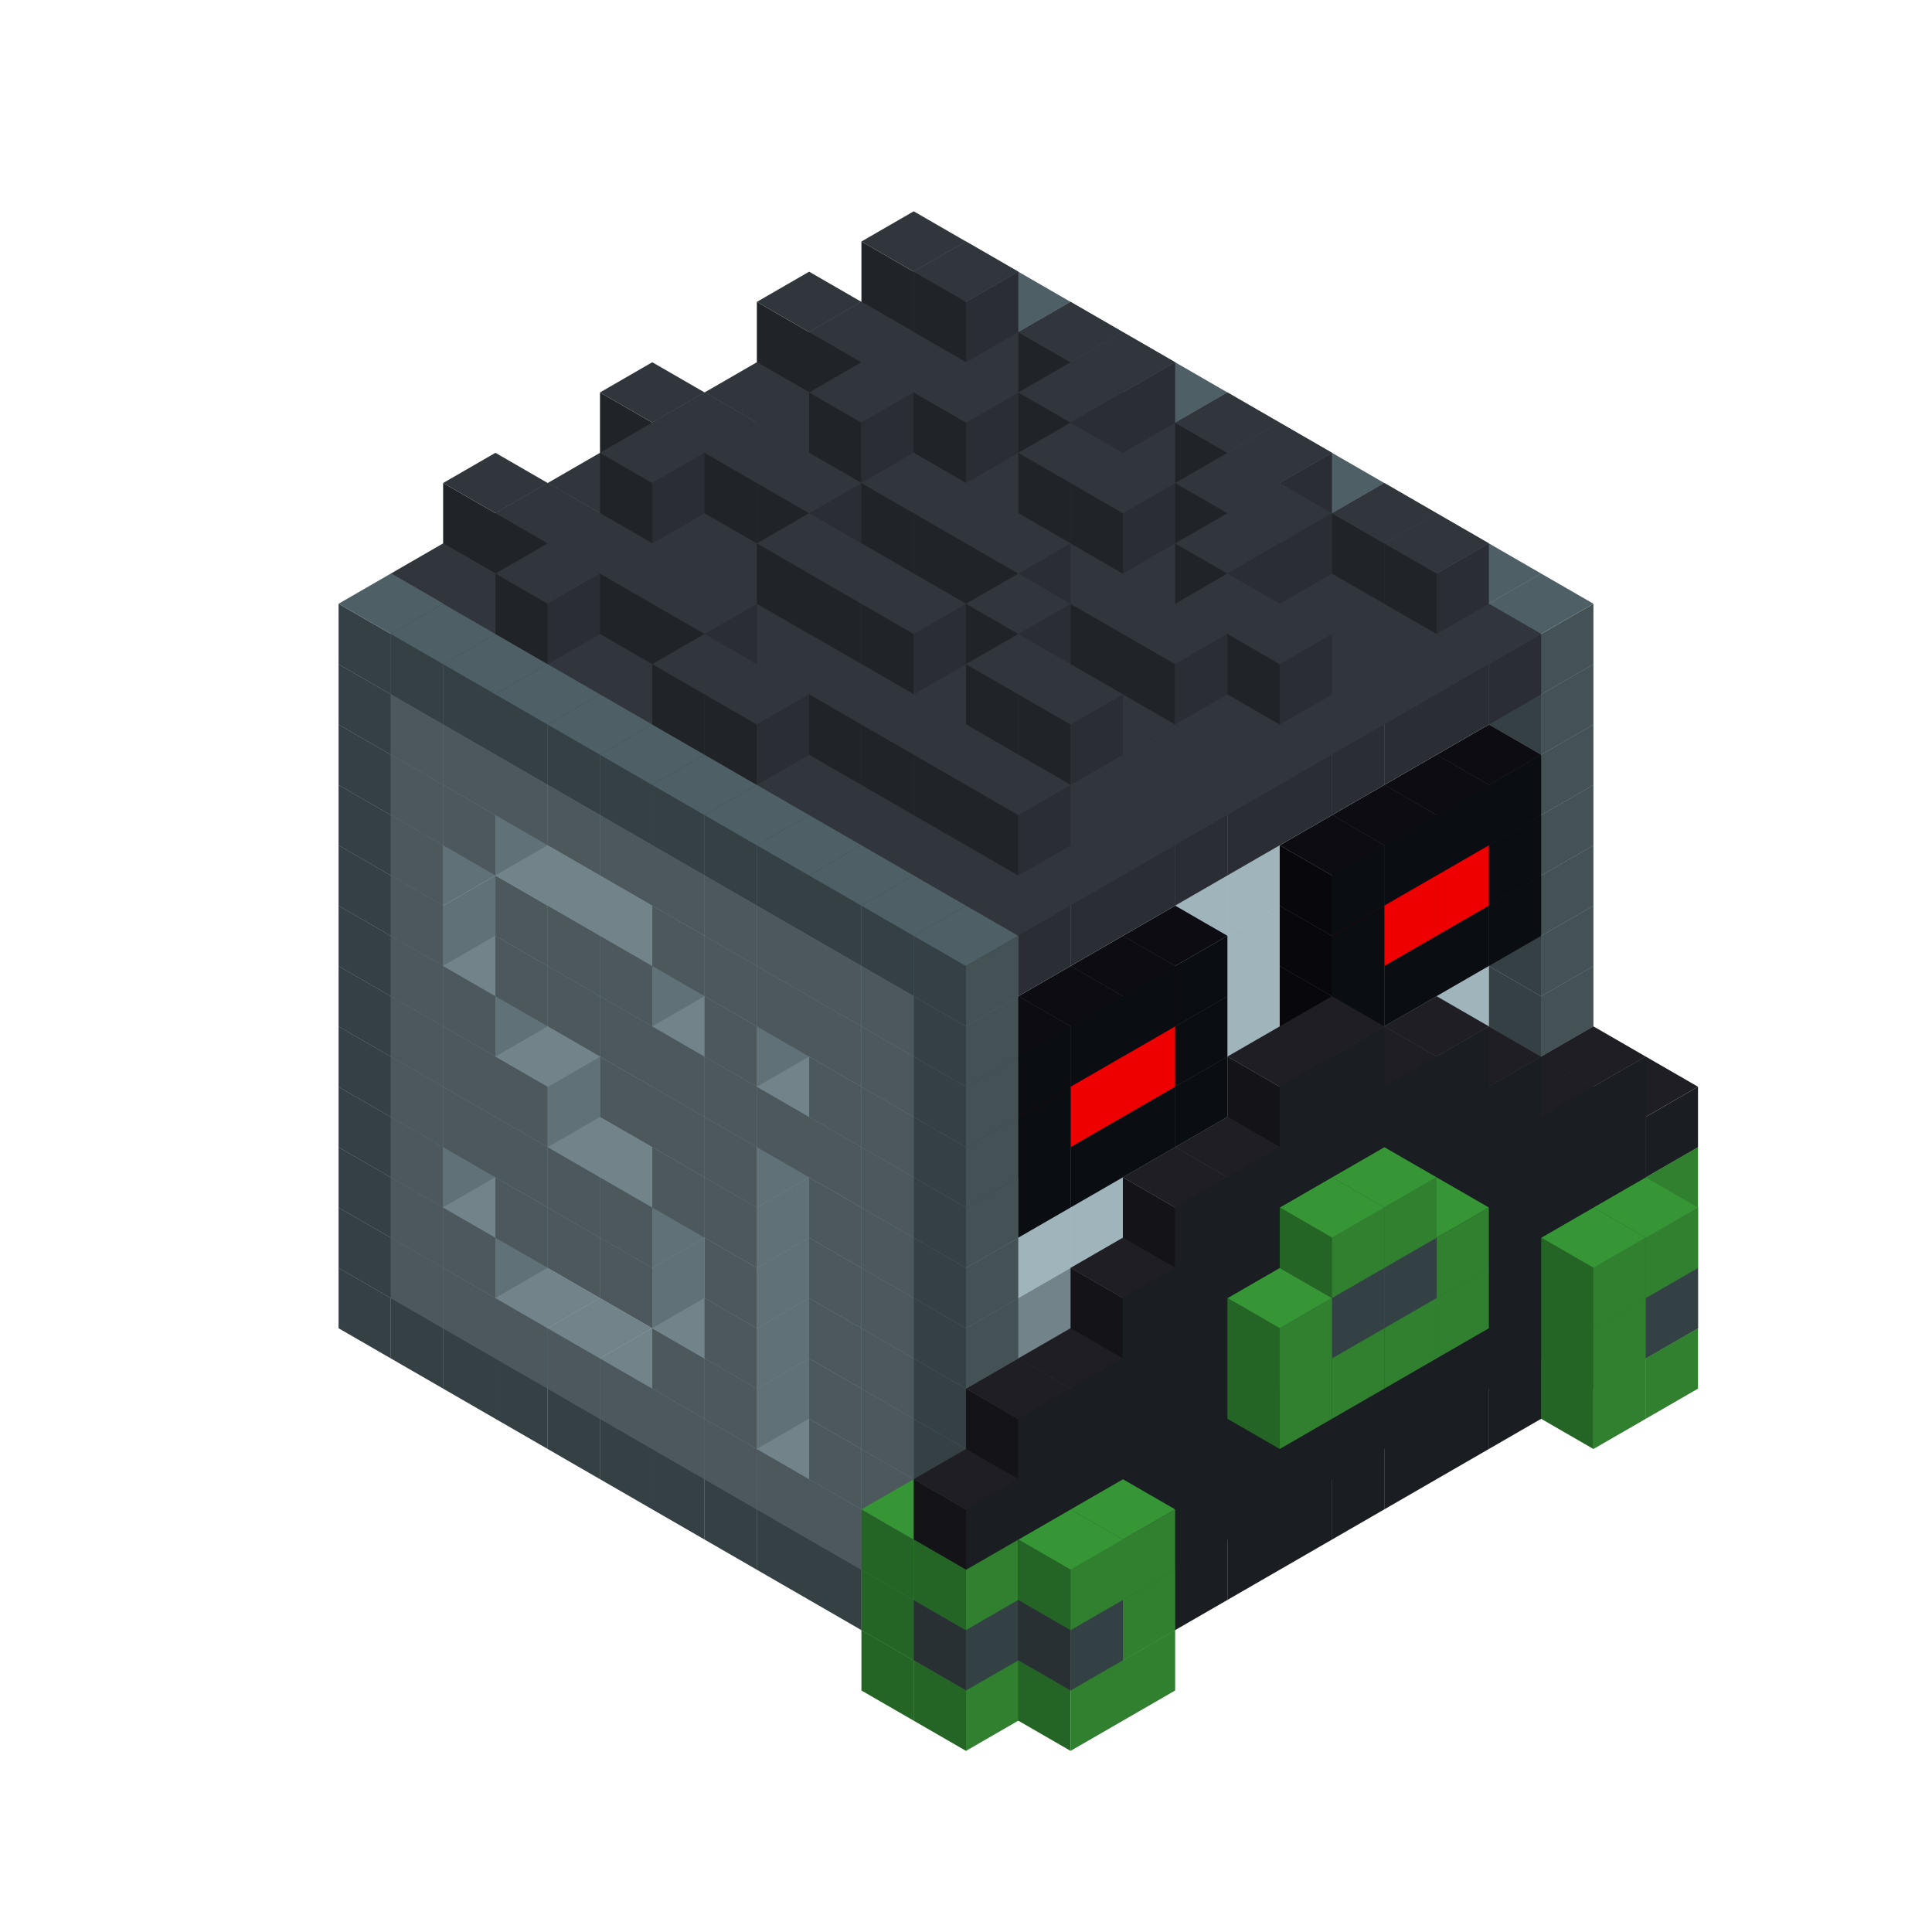 
<svg width='600' height='600' viewBox='4436371 5550000 3200000 3200000' xmlns='http://www.w3.org/2000/svg' xmlns:xlink='http://www.w3.org/1999/xlink'>
<use xlink:href='#v-0x000000cf-4' transform='translate(983738,3600000)'/>
<use xlink:href='#v-0x000000cf-4' transform='translate(1070341,3650000)'/>
<use xlink:href='#v-0x000000cf-4' transform='translate(1156944,3700000)'/>
<use xlink:href='#v-0x000000cf-4' transform='translate(1243547,3750000)'/>
<use xlink:href='#v-0x000000cf-4' transform='translate(1330150,3800000)'/>
<use xlink:href='#v-0x000000cf-4' transform='translate(1416753,3850000)'/>
<use xlink:href='#v-0x000000cf-4' transform='translate(1503356,3900000)'/>
<use xlink:href='#v-0x000000cf-4' transform='translate(1589959,3950000)'/>
<use xlink:href='#v-0x000000cf-4' transform='translate(1676562,4000000)'/>
<use xlink:href='#v-0x000000cf-4' transform='translate(1763165,4050000)'/>
<use xlink:href='#v-0x000000cf-4' transform='translate(1849768,4100000)'/>
<use xlink:href='#v-0x000000cf-6' transform='translate(2975607,3550000)'/>
<use xlink:href='#v-0x000000cf-4' transform='translate(2889004,3600000)'/>
<use xlink:href='#v-0x000000cf-4' transform='translate(2802401,3650000)'/>
<use xlink:href='#v-0x000000cf-4' transform='translate(2715798,3700000)'/>
<use xlink:href='#v-0x000000cf-4' transform='translate(2629195,3750000)'/>
<use xlink:href='#v-0x000000cf-4' transform='translate(2542592,3800000)'/>
<use xlink:href='#v-0x000000cf-4' transform='translate(2455989,3850000)'/>
<use xlink:href='#v-0x000000cf-4' transform='translate(2369386,3900000)'/>
<use xlink:href='#v-0x000000cf-4' transform='translate(2282783,3950000)'/>
<use xlink:href='#v-0x000000cf-4' transform='translate(2196180,4000000)'/>
<use xlink:href='#v-0x000000cf-4' transform='translate(2109577,4050000)'/>
<use xlink:href='#v-0x000000cf-4' transform='translate(2022974,4100000)'/>
<use xlink:href='#v-0x000000cf-4' transform='translate(1936371,4150000)'/>
<use xlink:href='#v-0x000000cf-6' transform='translate(1849768,4200000)'/>
<use xlink:href='#v-0x000000cf-6' transform='translate(3062210,3600000)'/>
<use xlink:href='#v-0x000000cf-5' transform='translate(2975607,3650000)'/>
<use xlink:href='#v-0x000000cf-5' transform='translate(2889004,3700000)'/>
<use xlink:href='#v-0x000000cf-5' transform='translate(2802401,3750000)'/>
<use xlink:href='#v-0x000000cf-5' transform='translate(2715798,3800000)'/>
<use xlink:href='#v-0x000000cf-5' transform='translate(2629195,3850000)'/>
<use xlink:href='#v-0x000000cf-5' transform='translate(2542592,3900000)'/>
<use xlink:href='#v-0x000000cf-5' transform='translate(2455989,3950000)'/>
<use xlink:href='#v-0x000000cf-5' transform='translate(2369386,4000000)'/>
<use xlink:href='#v-0x000000cf-5' transform='translate(2282783,4050000)'/>
<use xlink:href='#v-0x000000cf-5' transform='translate(2196180,4100000)'/>
<use xlink:href='#v-0x000000cf-5' transform='translate(2109577,4150000)'/>
<use xlink:href='#v-0x000000cf-5' transform='translate(2022974,4200000)'/>
<use xlink:href='#v-0x000000cf-6' transform='translate(1936371,4250000)'/>
<use xlink:href='#v-0x000000cf-6' transform='translate(3062210,3700000)'/>
<use xlink:href='#v-0x000000cf-6' transform='translate(2975607,3750000)'/>
<use xlink:href='#v-0x000000cf-6' transform='translate(2196180,4200000)'/>
<use xlink:href='#v-0x000000cf-6' transform='translate(2109577,4250000)'/>
<use xlink:href='#v-0x000000cf-4' transform='translate(983738,3500000)'/>
<use xlink:href='#v-0x000000cf-1' transform='translate(1070341,3550000)'/>
<use xlink:href='#v-0x000000cf-1' transform='translate(1156944,3600000)'/>
<use xlink:href='#v-0x000000cf-1' transform='translate(1243547,3650000)'/>
<use xlink:href='#v-0x000000cf-1' transform='translate(1330150,3700000)'/>
<use xlink:href='#v-0x000000cf-1' transform='translate(1416753,3750000)'/>
<use xlink:href='#v-0x000000cf-1' transform='translate(1503356,3800000)'/>
<use xlink:href='#v-0x000000cf-1' transform='translate(1589959,3850000)'/>
<use xlink:href='#v-0x000000cf-1' transform='translate(1676562,3900000)'/>
<use xlink:href='#v-0x000000cf-1' transform='translate(1763165,3950000)'/>
<use xlink:href='#v-0x000000cf-2' transform='translate(2715798,3500000)'/>
<use xlink:href='#v-0x000000cf-2' transform='translate(2629195,3550000)'/>
<use xlink:href='#v-0x000000cf-2' transform='translate(2542592,3600000)'/>
<use xlink:href='#v-0x000000cf-2' transform='translate(2455989,3650000)'/>
<use xlink:href='#v-0x000000cf-2' transform='translate(2369386,3700000)'/>
<use xlink:href='#v-0x000000cf-2' transform='translate(2282783,3750000)'/>
<use xlink:href='#v-0x000000cf-2' transform='translate(2196180,3800000)'/>
<use xlink:href='#v-0x000000cf-2' transform='translate(2109577,3850000)'/>
<use xlink:href='#v-0x000000cf-2' transform='translate(2022974,3900000)'/>
<use xlink:href='#v-0x000000cf-2' transform='translate(1936371,3950000)'/>
<use xlink:href='#v-0x000000cf-1' transform='translate(1849768,4000000)'/>
<use xlink:href='#v-0x000000cf-6' transform='translate(2975607,3450000)'/>
<use xlink:href='#v-0x000000cf-4' transform='translate(2889004,3500000)'/>
<use xlink:href='#v-0x000000cf-1' transform='translate(2802401,3550000)'/>
<use xlink:href='#v-0x000000cf-1' transform='translate(2022974,4000000)'/>
<use xlink:href='#v-0x000000cf-4' transform='translate(1936371,4050000)'/>
<use xlink:href='#v-0x000000cf-6' transform='translate(1849768,4100000)'/>
<use xlink:href='#v-0x000000cf-7' transform='translate(3062210,3500000)'/>
<use xlink:href='#v-0x000000cf-5' transform='translate(2975607,3550000)'/>
<use xlink:href='#v-0x000000cf-5' transform='translate(2889004,3600000)'/>
<use xlink:href='#v-0x000000cf-5' transform='translate(2802401,3650000)'/>
<use xlink:href='#v-0x000000cf-5' transform='translate(2715798,3700000)'/>
<use xlink:href='#v-0x000000cf-5' transform='translate(2629195,3750000)'/>
<use xlink:href='#v-0x000000cf-5' transform='translate(2542592,3800000)'/>
<use xlink:href='#v-0x000000cf-5' transform='translate(2455989,3850000)'/>
<use xlink:href='#v-0x000000cf-5' transform='translate(2369386,3900000)'/>
<use xlink:href='#v-0x000000cf-5' transform='translate(2282783,3950000)'/>
<use xlink:href='#v-0x000000cf-5' transform='translate(2196180,4000000)'/>
<use xlink:href='#v-0x000000cf-5' transform='translate(2109577,4050000)'/>
<use xlink:href='#v-0x000000cf-5' transform='translate(2022974,4100000)'/>
<use xlink:href='#v-0x000000cf-7' transform='translate(1936371,4150000)'/>
<use xlink:href='#v-0x000000cf-7' transform='translate(3062210,3600000)'/>
<use xlink:href='#v-0x000000cf-6' transform='translate(2975607,3650000)'/>
<use xlink:href='#v-0x000000cf-6' transform='translate(2196180,4100000)'/>
<use xlink:href='#v-0x000000cf-7' transform='translate(2109577,4150000)'/>
<use xlink:href='#v-0x000000cf-4' transform='translate(983738,3400000)'/>
<use xlink:href='#v-0x000000cf-1' transform='translate(1070341,3450000)'/>
<use xlink:href='#v-0x000000cf-2' transform='translate(1243547,3450000)'/>
<use xlink:href='#v-0x000000cf-1' transform='translate(1156944,3500000)'/>
<use xlink:href='#v-0x000000cf-2' transform='translate(1330150,3500000)'/>
<use xlink:href='#v-0x000000cf-2' transform='translate(1416753,3550000)'/>
<use xlink:href='#v-0x000000cf-2' transform='translate(1503356,3600000)'/>
<use xlink:href='#v-0x000000cf-2' transform='translate(1589959,3650000)'/>
<use xlink:href='#v-0x000000cf-1' transform='translate(1503356,3700000)'/>
<use xlink:href='#v-0x000000cf-2' transform='translate(1676562,3700000)'/>
<use xlink:href='#v-0x000000cf-1' transform='translate(1589959,3750000)'/>
<use xlink:href='#v-0x000000cf-2' transform='translate(1763165,3750000)'/>
<use xlink:href='#v-0x000000cf-2' transform='translate(1849768,3800000)'/>
<use xlink:href='#v-0x000000cf-1' transform='translate(1763165,3850000)'/>
<use xlink:href='#v-0x000000cf-2' transform='translate(2715798,3400000)'/>
<use xlink:href='#v-0x000000cf-2' transform='translate(2629195,3450000)'/>
<use xlink:href='#v-0x000000cf-2' transform='translate(2542592,3500000)'/>
<use xlink:href='#v-0x000000cf-2' transform='translate(2455989,3550000)'/>
<use xlink:href='#v-0x000000cf-2' transform='translate(2369386,3600000)'/>
<use xlink:href='#v-0x000000cf-2' transform='translate(2282783,3650000)'/>
<use xlink:href='#v-0x000000cf-2' transform='translate(2196180,3700000)'/>
<use xlink:href='#v-0x000000cf-2' transform='translate(2109577,3750000)'/>
<use xlink:href='#v-0x000000cf-2' transform='translate(2022974,3800000)'/>
<use xlink:href='#v-0x000000cf-2' transform='translate(1936371,3850000)'/>
<use xlink:href='#v-0x000000cf-1' transform='translate(1849768,3900000)'/>
<use xlink:href='#v-0x000000cf-6' transform='translate(2975607,3350000)'/>
<use xlink:href='#v-0x000000cf-4' transform='translate(2889004,3400000)'/>
<use xlink:href='#v-0x000000cf-4' transform='translate(1936371,3950000)'/>
<use xlink:href='#v-0x000000cf-6' transform='translate(1849768,4000000)'/>
<use xlink:href='#v-0x000000cf-6' transform='translate(3062210,3400000)'/>
<use xlink:href='#v-0x000000cf-5' transform='translate(2975607,3450000)'/>
<use xlink:href='#v-0x000000cf-5' transform='translate(2889004,3500000)'/>
<use xlink:href='#v-0x000000cf-5' transform='translate(2802401,3550000)'/>
<use xlink:href='#v-0x000000cf-5' transform='translate(2715798,3600000)'/>
<use xlink:href='#v-0x000000cf-5' transform='translate(2629195,3650000)'/>
<use xlink:href='#v-0x000000cf-5' transform='translate(2542592,3700000)'/>
<use xlink:href='#v-0x000000cf-5' transform='translate(2455989,3750000)'/>
<use xlink:href='#v-0x000000cf-5' transform='translate(2369386,3800000)'/>
<use xlink:href='#v-0x000000cf-5' transform='translate(2282783,3850000)'/>
<use xlink:href='#v-0x000000cf-5' transform='translate(2196180,3900000)'/>
<use xlink:href='#v-0x000000cf-5' transform='translate(2109577,3950000)'/>
<use xlink:href='#v-0x000000cf-5' transform='translate(2022974,4000000)'/>
<use xlink:href='#v-0x000000cf-6' transform='translate(1936371,4050000)'/>
<use xlink:href='#v-0x000000cf-6' transform='translate(3062210,3500000)'/>
<use xlink:href='#v-0x000000cf-6' transform='translate(2975607,3550000)'/>
<use xlink:href='#v-0x000000cf-6' transform='translate(2196180,4000000)'/>
<use xlink:href='#v-0x000000cf-6' transform='translate(2109577,4050000)'/>
<use xlink:href='#v-0x000000cf-4' transform='translate(983738,3300000)'/>
<use xlink:href='#v-0x000000cf-1' transform='translate(1070341,3350000)'/>
<use xlink:href='#v-0x000000cf-2' transform='translate(1243547,3350000)'/>
<use xlink:href='#v-0x000000cf-2' transform='translate(1330150,3400000)'/>
<use xlink:href='#v-0x000000cf-1' transform='translate(1243547,3450000)'/>
<use xlink:href='#v-0x000000cf-2' transform='translate(1416753,3450000)'/>
<use xlink:href='#v-0x000000cf-1' transform='translate(1330150,3500000)'/>
<use xlink:href='#v-0x000000cf-2' transform='translate(1503356,3500000)'/>
<use xlink:href='#v-0x000000cf-1' transform='translate(1416753,3550000)'/>
<use xlink:href='#v-0x000000cf-2' transform='translate(1589959,3550000)'/>
<use xlink:href='#v-0x000000cf-2' transform='translate(1676562,3600000)'/>
<use xlink:href='#v-0x000000cf-1' transform='translate(1589959,3650000)'/>
<use xlink:href='#v-0x000000cf-2' transform='translate(1763165,3650000)'/>
<use xlink:href='#v-0x000000cf-2' transform='translate(1849768,3700000)'/>
<use xlink:href='#v-0x000000cf-1' transform='translate(1763165,3750000)'/>
<use xlink:href='#v-0x000000cf-2' transform='translate(2715798,3300000)'/>
<use xlink:href='#v-0x000000cf-2' transform='translate(2629195,3350000)'/>
<use xlink:href='#v-0x000000cf-2' transform='translate(2542592,3400000)'/>
<use xlink:href='#v-0x000000cf-2' transform='translate(2455989,3450000)'/>
<use xlink:href='#v-0x000000cf-2' transform='translate(2369386,3500000)'/>
<use xlink:href='#v-0x000000cf-2' transform='translate(2282783,3550000)'/>
<use xlink:href='#v-0x000000cf-2' transform='translate(2196180,3600000)'/>
<use xlink:href='#v-0x000000cf-2' transform='translate(2109577,3650000)'/>
<use xlink:href='#v-0x000000cf-2' transform='translate(2022974,3700000)'/>
<use xlink:href='#v-0x000000cf-2' transform='translate(1936371,3750000)'/>
<use xlink:href='#v-0x000000cf-1' transform='translate(1849768,3800000)'/>
<use xlink:href='#v-0x000000cf-4' transform='translate(2889004,3300000)'/>
<use xlink:href='#v-0x000000cf-1' transform='translate(2802401,3350000)'/>
<use xlink:href='#v-0x000000cf-1' transform='translate(2715798,3400000)'/>
<use xlink:href='#v-0x000000cf-1' transform='translate(2629195,3450000)'/>
<use xlink:href='#v-0x000000cf-1' transform='translate(2542592,3500000)'/>
<use xlink:href='#v-0x000000cf-1' transform='translate(2455989,3550000)'/>
<use xlink:href='#v-0x000000cf-1' transform='translate(2369386,3600000)'/>
<use xlink:href='#v-0x000000cf-1' transform='translate(2282783,3650000)'/>
<use xlink:href='#v-0x000000cf-1' transform='translate(2196180,3700000)'/>
<use xlink:href='#v-0x000000cf-1' transform='translate(2109577,3750000)'/>
<use xlink:href='#v-0x000000cf-1' transform='translate(2022974,3800000)'/>
<use xlink:href='#v-0x000000cf-4' transform='translate(1936371,3850000)'/>
<use xlink:href='#v-0x000000cf-5' transform='translate(3062210,3300000)'/>
<use xlink:href='#v-0x000000cf-5' transform='translate(2975607,3350000)'/>
<use xlink:href='#v-0x000000cf-5' transform='translate(2889004,3400000)'/>
<use xlink:href='#v-0x000000cf-5' transform='translate(2802401,3450000)'/>
<use xlink:href='#v-0x000000cf-5' transform='translate(2715798,3500000)'/>
<use xlink:href='#v-0x000000cf-5' transform='translate(2629195,3550000)'/>
<use xlink:href='#v-0x000000cf-5' transform='translate(2542592,3600000)'/>
<use xlink:href='#v-0x000000cf-5' transform='translate(2455989,3650000)'/>
<use xlink:href='#v-0x000000cf-5' transform='translate(2369386,3700000)'/>
<use xlink:href='#v-0x000000cf-5' transform='translate(2282783,3750000)'/>
<use xlink:href='#v-0x000000cf-5' transform='translate(2196180,3800000)'/>
<use xlink:href='#v-0x000000cf-5' transform='translate(2109577,3850000)'/>
<use xlink:href='#v-0x000000cf-5' transform='translate(2022974,3900000)'/>
<use xlink:href='#v-0x000000cf-5' transform='translate(1936371,3950000)'/>
<use xlink:href='#v-0x000000cf-6' transform='translate(2715798,3600000)'/>
<use xlink:href='#v-0x000000cf-6' transform='translate(2629195,3650000)'/>
<use xlink:href='#v-0x000000cf-6' transform='translate(2542592,3700000)'/>
<use xlink:href='#v-0x000000cf-6' transform='translate(2455989,3750000)'/>
<use xlink:href='#v-0x000000cf-4' transform='translate(983738,3200000)'/>
<use xlink:href='#v-0x000000cf-1' transform='translate(1070341,3250000)'/>
<use xlink:href='#v-0x000000cf-2' transform='translate(1243547,3250000)'/>
<use xlink:href='#v-0x000000cf-1' transform='translate(1156944,3300000)'/>
<use xlink:href='#v-0x000000cf-2' transform='translate(1330150,3300000)'/>
<use xlink:href='#v-0x000000cf-1' transform='translate(1243547,3350000)'/>
<use xlink:href='#v-0x000000cf-2' transform='translate(1416753,3350000)'/>
<use xlink:href='#v-0x000000cf-1' transform='translate(1330150,3400000)'/>
<use xlink:href='#v-0x000000cf-2' transform='translate(1503356,3400000)'/>
<use xlink:href='#v-0x000000cf-1' transform='translate(1416753,3450000)'/>
<use xlink:href='#v-0x000000cf-2' transform='translate(1589959,3450000)'/>
<use xlink:href='#v-0x000000cf-2' transform='translate(1676562,3500000)'/>
<use xlink:href='#v-0x000000cf-1' transform='translate(1589959,3550000)'/>
<use xlink:href='#v-0x000000cf-2' transform='translate(1763165,3550000)'/>
<use xlink:href='#v-0x000000cf-2' transform='translate(1849768,3600000)'/>
<use xlink:href='#v-0x000000cf-1' transform='translate(1763165,3650000)'/>
<use xlink:href='#v-0x000000cf-2' transform='translate(2715798,3200000)'/>
<use xlink:href='#v-0x000000cf-2' transform='translate(2629195,3250000)'/>
<use xlink:href='#v-0x000000cf-2' transform='translate(2542592,3300000)'/>
<use xlink:href='#v-0x000000cf-2' transform='translate(2455989,3350000)'/>
<use xlink:href='#v-0x000000cf-2' transform='translate(2369386,3400000)'/>
<use xlink:href='#v-0x000000cf-2' transform='translate(2282783,3450000)'/>
<use xlink:href='#v-0x000000cf-2' transform='translate(2196180,3500000)'/>
<use xlink:href='#v-0x000000cf-2' transform='translate(2109577,3550000)'/>
<use xlink:href='#v-0x000000cf-2' transform='translate(2022974,3600000)'/>
<use xlink:href='#v-0x000000cf-2' transform='translate(1936371,3650000)'/>
<use xlink:href='#v-0x000000cf-1' transform='translate(1849768,3700000)'/>
<use xlink:href='#v-0x000000cf-4' transform='translate(2889004,3200000)'/>
<use xlink:href='#v-0x000000cf-1' transform='translate(2802401,3250000)'/>
<use xlink:href='#v-0x000000cf-1' transform='translate(2715798,3300000)'/>
<use xlink:href='#v-0x000000cf-1' transform='translate(2629195,3350000)'/>
<use xlink:href='#v-0x000000cf-1' transform='translate(2542592,3400000)'/>
<use xlink:href='#v-0x000000cf-1' transform='translate(2455989,3450000)'/>
<use xlink:href='#v-0x000000cf-1' transform='translate(2369386,3500000)'/>
<use xlink:href='#v-0x000000cf-1' transform='translate(2282783,3550000)'/>
<use xlink:href='#v-0x000000cf-1' transform='translate(2196180,3600000)'/>
<use xlink:href='#v-0x000000cf-1' transform='translate(2109577,3650000)'/>
<use xlink:href='#v-0x000000cf-1' transform='translate(2022974,3700000)'/>
<use xlink:href='#v-0x000000cf-4' transform='translate(1936371,3750000)'/>
<use xlink:href='#v-0x000000cf-5' transform='translate(2975607,3250000)'/>
<use xlink:href='#v-0x000000cf-5' transform='translate(2889004,3300000)'/>
<use xlink:href='#v-0x000000cf-5' transform='translate(2802401,3350000)'/>
<use xlink:href='#v-0x000000cf-5' transform='translate(2715798,3400000)'/>
<use xlink:href='#v-0x000000cf-5' transform='translate(2629195,3450000)'/>
<use xlink:href='#v-0x000000cf-5' transform='translate(2542592,3500000)'/>
<use xlink:href='#v-0x000000cf-5' transform='translate(2455989,3550000)'/>
<use xlink:href='#v-0x000000cf-5' transform='translate(2369386,3600000)'/>
<use xlink:href='#v-0x000000cf-5' transform='translate(2282783,3650000)'/>
<use xlink:href='#v-0x000000cf-5' transform='translate(2196180,3700000)'/>
<use xlink:href='#v-0x000000cf-5' transform='translate(2109577,3750000)'/>
<use xlink:href='#v-0x000000cf-5' transform='translate(2022974,3800000)'/>
<use xlink:href='#v-0x000000cf-6' transform='translate(2715798,3500000)'/>
<use xlink:href='#v-0x000000cf-7' transform='translate(2629195,3550000)'/>
<use xlink:href='#v-0x000000cf-7' transform='translate(2542592,3600000)'/>
<use xlink:href='#v-0x000000cf-6' transform='translate(2455989,3650000)'/>
<use xlink:href='#v-0x000000cf-4' transform='translate(983738,3100000)'/>
<use xlink:href='#v-0x000000cf-1' transform='translate(1070341,3150000)'/>
<use xlink:href='#v-0x000000cf-2' transform='translate(1243547,3150000)'/>
<use xlink:href='#v-0x000000cf-1' transform='translate(1156944,3200000)'/>
<use xlink:href='#v-0x000000cf-2' transform='translate(1330150,3200000)'/>
<use xlink:href='#v-0x000000cf-1' transform='translate(1243547,3250000)'/>
<use xlink:href='#v-0x000000cf-2' transform='translate(1416753,3250000)'/>
<use xlink:href='#v-0x000000cf-2' transform='translate(1503356,3300000)'/>
<use xlink:href='#v-0x000000cf-2' transform='translate(1589959,3350000)'/>
<use xlink:href='#v-0x000000cf-1' transform='translate(1503356,3400000)'/>
<use xlink:href='#v-0x000000cf-2' transform='translate(1676562,3400000)'/>
<use xlink:href='#v-0x000000cf-1' transform='translate(1589959,3450000)'/>
<use xlink:href='#v-0x000000cf-2' transform='translate(1763165,3450000)'/>
<use xlink:href='#v-0x000000cf-2' transform='translate(1849768,3500000)'/>
<use xlink:href='#v-0x000000cf-1' transform='translate(1763165,3550000)'/>
<use xlink:href='#v-0x000000cf-2' transform='translate(2715798,3100000)'/>
<use xlink:href='#v-0x000000cf-2' transform='translate(2629195,3150000)'/>
<use xlink:href='#v-0x000000cf-2' transform='translate(2542592,3200000)'/>
<use xlink:href='#v-0x000000cf-2' transform='translate(2455989,3250000)'/>
<use xlink:href='#v-0x000000cf-2' transform='translate(2369386,3300000)'/>
<use xlink:href='#v-0x000000cf-2' transform='translate(2282783,3350000)'/>
<use xlink:href='#v-0x000000cf-2' transform='translate(2196180,3400000)'/>
<use xlink:href='#v-0x000000cf-2' transform='translate(2109577,3450000)'/>
<use xlink:href='#v-0x000000cf-2' transform='translate(2022974,3500000)'/>
<use xlink:href='#v-0x000000cf-2' transform='translate(1936371,3550000)'/>
<use xlink:href='#v-0x000000cf-1' transform='translate(1849768,3600000)'/>
<use xlink:href='#v-0x000000cf-4' transform='translate(2889004,3100000)'/>
<use xlink:href='#v-0x000000cf-4' transform='translate(1936371,3650000)'/>
<use xlink:href='#v-0x000000cf-5' transform='translate(2802401,3250000)'/>
<use xlink:href='#v-0x000000cf-5' transform='translate(2715798,3300000)'/>
<use xlink:href='#v-0x000000cf-5' transform='translate(2629195,3350000)'/>
<use xlink:href='#v-0x000000cf-5' transform='translate(2542592,3400000)'/>
<use xlink:href='#v-0x000000cf-5' transform='translate(2455989,3450000)'/>
<use xlink:href='#v-0x000000cf-5' transform='translate(2369386,3500000)'/>
<use xlink:href='#v-0x000000cf-5' transform='translate(2282783,3550000)'/>
<use xlink:href='#v-0x000000cf-5' transform='translate(2196180,3600000)'/>
<use xlink:href='#v-0x000000cf-6' transform='translate(2629195,3450000)'/>
<use xlink:href='#v-0x000000cf-6' transform='translate(2542592,3500000)'/>
<use xlink:href='#v-0x000000cf-4' transform='translate(983738,3000000)'/>
<use xlink:href='#v-0x000000cf-1' transform='translate(1070341,3050000)'/>
<use xlink:href='#v-0x000000cf-2' transform='translate(1243547,3050000)'/>
<use xlink:href='#v-0x000000cf-1' transform='translate(1156944,3100000)'/>
<use xlink:href='#v-0x000000cf-2' transform='translate(1330150,3100000)'/>
<use xlink:href='#v-0x000000cf-2' transform='translate(1416753,3150000)'/>
<use xlink:href='#v-0x000000cf-2' transform='translate(1503356,3200000)'/>
<use xlink:href='#v-0x000000cf-1' transform='translate(1416753,3250000)'/>
<use xlink:href='#v-0x000000cf-2' transform='translate(1589959,3250000)'/>
<use xlink:href='#v-0x000000cf-1' transform='translate(1503356,3300000)'/>
<use xlink:href='#v-0x000000cf-2' transform='translate(1676562,3300000)'/>
<use xlink:href='#v-0x000000cf-1' transform='translate(1589959,3350000)'/>
<use xlink:href='#v-0x000000cf-2' transform='translate(1763165,3350000)'/>
<use xlink:href='#v-0x000000cf-2' transform='translate(1849768,3400000)'/>
<use xlink:href='#v-0x000000cf-1' transform='translate(1763165,3450000)'/>
<use xlink:href='#v-0x000000cf-2' transform='translate(2715798,3000000)'/>
<use xlink:href='#v-0x000000cf-2' transform='translate(2629195,3050000)'/>
<use xlink:href='#v-0x000000cf-2' transform='translate(2542592,3100000)'/>
<use xlink:href='#v-0x000000cf-2' transform='translate(2455989,3150000)'/>
<use xlink:href='#v-0x000000cf-2' transform='translate(2369386,3200000)'/>
<use xlink:href='#v-0x000000cf-2' transform='translate(2282783,3250000)'/>
<use xlink:href='#v-0x000000cf-2' transform='translate(2196180,3300000)'/>
<use xlink:href='#v-0x000000cf-2' transform='translate(2109577,3350000)'/>
<use xlink:href='#v-0x000000cf-2' transform='translate(2022974,3400000)'/>
<use xlink:href='#v-0x000000cf-2' transform='translate(1936371,3450000)'/>
<use xlink:href='#v-0x000000cf-1' transform='translate(1849768,3500000)'/>
<use xlink:href='#v-0x000000cf-4' transform='translate(2889004,3000000)'/>
<use xlink:href='#v-0x000000cf-4' transform='translate(1936371,3550000)'/>
<use xlink:href='#v-0x000000cf-5' transform='translate(2715798,3200000)'/>
<use xlink:href='#v-0x000000cf-5' transform='translate(2629195,3250000)'/>
<use xlink:href='#v-0x000000cf-5' transform='translate(2542592,3300000)'/>
<use xlink:href='#v-0x000000cf-5' transform='translate(2455989,3350000)'/>
<use xlink:href='#v-0x000000cf-5' transform='translate(2369386,3400000)'/>
<use xlink:href='#v-0x000000cf-5' transform='translate(2282783,3450000)'/>
<use xlink:href='#v-0x000000cf-4' transform='translate(983738,2900000)'/>
<use xlink:href='#v-0x000000cf-1' transform='translate(1070341,2950000)'/>
<use xlink:href='#v-0x000000cf-2' transform='translate(1243547,2950000)'/>
<use xlink:href='#v-0x000000cf-2' transform='translate(1330150,3000000)'/>
<use xlink:href='#v-0x000000cf-1' transform='translate(1243547,3050000)'/>
<use xlink:href='#v-0x000000cf-2' transform='translate(1416753,3050000)'/>
<use xlink:href='#v-0x000000cf-1' transform='translate(1330150,3100000)'/>
<use xlink:href='#v-0x000000cf-2' transform='translate(1503356,3100000)'/>
<use xlink:href='#v-0x000000cf-1' transform='translate(1416753,3150000)'/>
<use xlink:href='#v-0x000000cf-2' transform='translate(1589959,3150000)'/>
<use xlink:href='#v-0x000000cf-1' transform='translate(1503356,3200000)'/>
<use xlink:href='#v-0x000000cf-2' transform='translate(1676562,3200000)'/>
<use xlink:href='#v-0x000000cf-1' transform='translate(1589959,3250000)'/>
<use xlink:href='#v-0x000000cf-2' transform='translate(1763165,3250000)'/>
<use xlink:href='#v-0x000000cf-1' transform='translate(1676562,3300000)'/>
<use xlink:href='#v-0x000000cf-2' transform='translate(1849768,3300000)'/>
<use xlink:href='#v-0x000000cf-1' transform='translate(1763165,3350000)'/>
<use xlink:href='#v-0x000000cf-2' transform='translate(2715798,2900000)'/>
<use xlink:href='#v-0x000000cf-2' transform='translate(2629195,2950000)'/>
<use xlink:href='#v-0x000000cf-2' transform='translate(2542592,3000000)'/>
<use xlink:href='#v-0x000000cf-2' transform='translate(2455989,3050000)'/>
<use xlink:href='#v-0x000000cf-2' transform='translate(2369386,3100000)'/>
<use xlink:href='#v-0x000000cf-2' transform='translate(2282783,3150000)'/>
<use xlink:href='#v-0x000000cf-2' transform='translate(2196180,3200000)'/>
<use xlink:href='#v-0x000000cf-2' transform='translate(2109577,3250000)'/>
<use xlink:href='#v-0x000000cf-2' transform='translate(2022974,3300000)'/>
<use xlink:href='#v-0x000000cf-2' transform='translate(1936371,3350000)'/>
<use xlink:href='#v-0x000000cf-1' transform='translate(1849768,3400000)'/>
<use xlink:href='#v-0x000000cf-4' transform='translate(2889004,2900000)'/>
<use xlink:href='#v-0x000000cf-8' transform='translate(2802401,2950000)'/>
<use xlink:href='#v-0x000000cf-8' transform='translate(2715798,3000000)'/>
<use xlink:href='#v-0x000000cf-8' transform='translate(2629195,3050000)'/>
<use xlink:href='#v-0x000000cf-8' transform='translate(2542592,3100000)'/>
<use xlink:href='#v-0x000000cf-8' transform='translate(2282783,3250000)'/>
<use xlink:href='#v-0x000000cf-8' transform='translate(2196180,3300000)'/>
<use xlink:href='#v-0x000000cf-8' transform='translate(2109577,3350000)'/>
<use xlink:href='#v-0x000000cf-8' transform='translate(2022974,3400000)'/>
<use xlink:href='#v-0x000000cf-4' transform='translate(1936371,3450000)'/>
<use xlink:href='#v-0x000000cf-5' transform='translate(2542592,3200000)'/>
<use xlink:href='#v-0x000000cf-5' transform='translate(2455989,3250000)'/>
<use xlink:href='#v-0x000000cf-4' transform='translate(983738,2800000)'/>
<use xlink:href='#v-0x000000cf-1' transform='translate(1070341,2850000)'/>
<use xlink:href='#v-0x000000cf-2' transform='translate(1243547,2850000)'/>
<use xlink:href='#v-0x000000cf-2' transform='translate(1330150,2900000)'/>
<use xlink:href='#v-0x000000cf-1' transform='translate(1243547,2950000)'/>
<use xlink:href='#v-0x000000cf-2' transform='translate(1416753,2950000)'/>
<use xlink:href='#v-0x000000cf-1' transform='translate(1330150,3000000)'/>
<use xlink:href='#v-0x000000cf-2' transform='translate(1503356,3000000)'/>
<use xlink:href='#v-0x000000cf-1' transform='translate(1416753,3050000)'/>
<use xlink:href='#v-0x000000cf-2' transform='translate(1589959,3050000)'/>
<use xlink:href='#v-0x000000cf-2' transform='translate(1676562,3100000)'/>
<use xlink:href='#v-0x000000cf-1' transform='translate(1589959,3150000)'/>
<use xlink:href='#v-0x000000cf-2' transform='translate(1763165,3150000)'/>
<use xlink:href='#v-0x000000cf-2' transform='translate(1849768,3200000)'/>
<use xlink:href='#v-0x000000cf-1' transform='translate(1763165,3250000)'/>
<use xlink:href='#v-0x000000cf-2' transform='translate(2715798,2800000)'/>
<use xlink:href='#v-0x000000cf-2' transform='translate(2629195,2850000)'/>
<use xlink:href='#v-0x000000cf-2' transform='translate(2542592,2900000)'/>
<use xlink:href='#v-0x000000cf-2' transform='translate(2455989,2950000)'/>
<use xlink:href='#v-0x000000cf-2' transform='translate(2369386,3000000)'/>
<use xlink:href='#v-0x000000cf-2' transform='translate(2282783,3050000)'/>
<use xlink:href='#v-0x000000cf-2' transform='translate(2196180,3100000)'/>
<use xlink:href='#v-0x000000cf-2' transform='translate(2109577,3150000)'/>
<use xlink:href='#v-0x000000cf-2' transform='translate(2022974,3200000)'/>
<use xlink:href='#v-0x000000cf-2' transform='translate(1936371,3250000)'/>
<use xlink:href='#v-0x000000cf-1' transform='translate(1849768,3300000)'/>
<use xlink:href='#v-0x000000cf-4' transform='translate(2889004,2800000)'/>
<use xlink:href='#v-0x000000cf-8' transform='translate(2802401,2850000)'/>
<use xlink:href='#v-0x000000cf-9' transform='translate(2715798,2900000)'/>
<use xlink:href='#v-0x000000cf-9' transform='translate(2629195,2950000)'/>
<use xlink:href='#v-0x000000cf-8' transform='translate(2542592,3000000)'/>
<use xlink:href='#v-0x000000cf-8' transform='translate(2282783,3150000)'/>
<use xlink:href='#v-0x000000cf-9' transform='translate(2196180,3200000)'/>
<use xlink:href='#v-0x000000cf-9' transform='translate(2109577,3250000)'/>
<use xlink:href='#v-0x000000cf-8' transform='translate(2022974,3300000)'/>
<use xlink:href='#v-0x000000cf-4' transform='translate(1936371,3350000)'/>
<use xlink:href='#v-0x000000cf-4' transform='translate(983738,2700000)'/>
<use xlink:href='#v-0x000000cf-1' transform='translate(1070341,2750000)'/>
<use xlink:href='#v-0x000000cf-2' transform='translate(1243547,2750000)'/>
<use xlink:href='#v-0x000000cf-1' transform='translate(1156944,2800000)'/>
<use xlink:href='#v-0x000000cf-2' transform='translate(1330150,2800000)'/>
<use xlink:href='#v-0x000000cf-2' transform='translate(1416753,2850000)'/>
<use xlink:href='#v-0x000000cf-2' transform='translate(1503356,2900000)'/>
<use xlink:href='#v-0x000000cf-2' transform='translate(1589959,2950000)'/>
<use xlink:href='#v-0x000000cf-1' transform='translate(1503356,3000000)'/>
<use xlink:href='#v-0x000000cf-2' transform='translate(1676562,3000000)'/>
<use xlink:href='#v-0x000000cf-1' transform='translate(1589959,3050000)'/>
<use xlink:href='#v-0x000000cf-2' transform='translate(1763165,3050000)'/>
<use xlink:href='#v-0x000000cf-1' transform='translate(1676562,3100000)'/>
<use xlink:href='#v-0x000000cf-2' transform='translate(1849768,3100000)'/>
<use xlink:href='#v-0x000000cf-1' transform='translate(1763165,3150000)'/>
<use xlink:href='#v-0x000000cf-2' transform='translate(2715798,2700000)'/>
<use xlink:href='#v-0x000000cf-2' transform='translate(2629195,2750000)'/>
<use xlink:href='#v-0x000000cf-2' transform='translate(2542592,2800000)'/>
<use xlink:href='#v-0x000000cf-2' transform='translate(2455989,2850000)'/>
<use xlink:href='#v-0x000000cf-2' transform='translate(2369386,2900000)'/>
<use xlink:href='#v-0x000000cf-2' transform='translate(2282783,2950000)'/>
<use xlink:href='#v-0x000000cf-2' transform='translate(2196180,3000000)'/>
<use xlink:href='#v-0x000000cf-2' transform='translate(2109577,3050000)'/>
<use xlink:href='#v-0x000000cf-2' transform='translate(2022974,3100000)'/>
<use xlink:href='#v-0x000000cf-2' transform='translate(1936371,3150000)'/>
<use xlink:href='#v-0x000000cf-1' transform='translate(1849768,3200000)'/>
<use xlink:href='#v-0x000000cf-4' transform='translate(2889004,2700000)'/>
<use xlink:href='#v-0x000000cf-8' transform='translate(2802401,2750000)'/>
<use xlink:href='#v-0x000000cf-8' transform='translate(2715798,2800000)'/>
<use xlink:href='#v-0x000000cf-8' transform='translate(2629195,2850000)'/>
<use xlink:href='#v-0x000000cf-8' transform='translate(2542592,2900000)'/>
<use xlink:href='#v-0x000000cf-8' transform='translate(2282783,3050000)'/>
<use xlink:href='#v-0x000000cf-8' transform='translate(2196180,3100000)'/>
<use xlink:href='#v-0x000000cf-8' transform='translate(2109577,3150000)'/>
<use xlink:href='#v-0x000000cf-8' transform='translate(2022974,3200000)'/>
<use xlink:href='#v-0x000000cf-4' transform='translate(1936371,3250000)'/>
<use xlink:href='#v-0x000000cf-4' transform='translate(983738,2600000)'/>
<use xlink:href='#v-0x000000cf-1' transform='translate(1070341,2650000)'/>
<use xlink:href='#v-0x000000cf-1' transform='translate(1156944,2700000)'/>
<use xlink:href='#v-0x000000cf-1' transform='translate(1243547,2750000)'/>
<use xlink:href='#v-0x000000cf-1' transform='translate(1330150,2800000)'/>
<use xlink:href='#v-0x000000cf-1' transform='translate(1416753,2850000)'/>
<use xlink:href='#v-0x000000cf-1' transform='translate(1503356,2900000)'/>
<use xlink:href='#v-0x000000cf-1' transform='translate(1589959,2950000)'/>
<use xlink:href='#v-0x000000cf-1' transform='translate(1676562,3000000)'/>
<use xlink:href='#v-0x000000cf-1' transform='translate(1763165,3050000)'/>
<use xlink:href='#v-0x000000cf-2' transform='translate(2715798,2600000)'/>
<use xlink:href='#v-0x000000cf-2' transform='translate(2629195,2650000)'/>
<use xlink:href='#v-0x000000cf-2' transform='translate(2542592,2700000)'/>
<use xlink:href='#v-0x000000cf-2' transform='translate(2455989,2750000)'/>
<use xlink:href='#v-0x000000cf-2' transform='translate(2369386,2800000)'/>
<use xlink:href='#v-0x000000cf-2' transform='translate(2282783,2850000)'/>
<use xlink:href='#v-0x000000cf-2' transform='translate(2196180,2900000)'/>
<use xlink:href='#v-0x000000cf-2' transform='translate(2109577,2950000)'/>
<use xlink:href='#v-0x000000cf-2' transform='translate(2022974,3000000)'/>
<use xlink:href='#v-0x000000cf-2' transform='translate(1936371,3050000)'/>
<use xlink:href='#v-0x000000cf-1' transform='translate(1849768,3100000)'/>
<use xlink:href='#v-0x000000cf-4' transform='translate(2889004,2600000)'/>
<use xlink:href='#v-0x000000cf-4' transform='translate(1936371,3150000)'/>
<use xlink:href='#v-0x000000cf-4' transform='translate(1936371,1950000)'/>
<use xlink:href='#v-0x000000cf-10' transform='translate(1849768,2000000)'/>
<use xlink:href='#v-0x000000cf-10' transform='translate(1763165,2050000)'/>
<use xlink:href='#v-0x000000cf-10' transform='translate(1676562,2100000)'/>
<use xlink:href='#v-0x000000cf-10' transform='translate(1589959,2150000)'/>
<use xlink:href='#v-0x000000cf-10' transform='translate(1503356,2200000)'/>
<use xlink:href='#v-0x000000cf-10' transform='translate(1416753,2250000)'/>
<use xlink:href='#v-0x000000cf-10' transform='translate(1330150,2300000)'/>
<use xlink:href='#v-0x000000cf-10' transform='translate(1243547,2350000)'/>
<use xlink:href='#v-0x000000cf-10' transform='translate(1156944,2400000)'/>
<use xlink:href='#v-0x000000cf-10' transform='translate(1070341,2450000)'/>
<use xlink:href='#v-0x000000cf-4' transform='translate(983738,2500000)'/>
<use xlink:href='#v-0x000000cf-4' transform='translate(2022974,2000000)'/>
<use xlink:href='#v-0x000000cf-10' transform='translate(1936371,2050000)'/>
<use xlink:href='#v-0x000000cf-10' transform='translate(1849768,2100000)'/>
<use xlink:href='#v-0x000000cf-10' transform='translate(1763165,2150000)'/>
<use xlink:href='#v-0x000000cf-10' transform='translate(1676562,2200000)'/>
<use xlink:href='#v-0x000000cf-10' transform='translate(1589959,2250000)'/>
<use xlink:href='#v-0x000000cf-10' transform='translate(1503356,2300000)'/>
<use xlink:href='#v-0x000000cf-10' transform='translate(1416753,2350000)'/>
<use xlink:href='#v-0x000000cf-10' transform='translate(1330150,2400000)'/>
<use xlink:href='#v-0x000000cf-10' transform='translate(1243547,2450000)'/>
<use xlink:href='#v-0x000000cf-10' transform='translate(1156944,2500000)'/>
<use xlink:href='#v-0x000000cf-4' transform='translate(1070341,2550000)'/>
<use xlink:href='#v-0x000000cf-4' transform='translate(2109577,2050000)'/>
<use xlink:href='#v-0x000000cf-10' transform='translate(2022974,2100000)'/>
<use xlink:href='#v-0x000000cf-10' transform='translate(1936371,2150000)'/>
<use xlink:href='#v-0x000000cf-10' transform='translate(1849768,2200000)'/>
<use xlink:href='#v-0x000000cf-10' transform='translate(1763165,2250000)'/>
<use xlink:href='#v-0x000000cf-10' transform='translate(1676562,2300000)'/>
<use xlink:href='#v-0x000000cf-10' transform='translate(1589959,2350000)'/>
<use xlink:href='#v-0x000000cf-10' transform='translate(1503356,2400000)'/>
<use xlink:href='#v-0x000000cf-10' transform='translate(1416753,2450000)'/>
<use xlink:href='#v-0x000000cf-10' transform='translate(1330150,2500000)'/>
<use xlink:href='#v-0x000000cf-10' transform='translate(1243547,2550000)'/>
<use xlink:href='#v-0x000000cf-4' transform='translate(1156944,2600000)'/>
<use xlink:href='#v-0x000000cf-4' transform='translate(2196180,2100000)'/>
<use xlink:href='#v-0x000000cf-10' transform='translate(2109577,2150000)'/>
<use xlink:href='#v-0x000000cf-10' transform='translate(2022974,2200000)'/>
<use xlink:href='#v-0x000000cf-10' transform='translate(1936371,2250000)'/>
<use xlink:href='#v-0x000000cf-10' transform='translate(1849768,2300000)'/>
<use xlink:href='#v-0x000000cf-10' transform='translate(1763165,2350000)'/>
<use xlink:href='#v-0x000000cf-10' transform='translate(1676562,2400000)'/>
<use xlink:href='#v-0x000000cf-10' transform='translate(1589959,2450000)'/>
<use xlink:href='#v-0x000000cf-10' transform='translate(1503356,2500000)'/>
<use xlink:href='#v-0x000000cf-10' transform='translate(1416753,2550000)'/>
<use xlink:href='#v-0x000000cf-10' transform='translate(1330150,2600000)'/>
<use xlink:href='#v-0x000000cf-4' transform='translate(1243547,2650000)'/>
<use xlink:href='#v-0x000000cf-4' transform='translate(2282783,2150000)'/>
<use xlink:href='#v-0x000000cf-10' transform='translate(2196180,2200000)'/>
<use xlink:href='#v-0x000000cf-10' transform='translate(2109577,2250000)'/>
<use xlink:href='#v-0x000000cf-10' transform='translate(2022974,2300000)'/>
<use xlink:href='#v-0x000000cf-10' transform='translate(1936371,2350000)'/>
<use xlink:href='#v-0x000000cf-10' transform='translate(1849768,2400000)'/>
<use xlink:href='#v-0x000000cf-10' transform='translate(1763165,2450000)'/>
<use xlink:href='#v-0x000000cf-10' transform='translate(1676562,2500000)'/>
<use xlink:href='#v-0x000000cf-10' transform='translate(1589959,2550000)'/>
<use xlink:href='#v-0x000000cf-10' transform='translate(1503356,2600000)'/>
<use xlink:href='#v-0x000000cf-10' transform='translate(1416753,2650000)'/>
<use xlink:href='#v-0x000000cf-4' transform='translate(1330150,2700000)'/>
<use xlink:href='#v-0x000000cf-4' transform='translate(2369386,2200000)'/>
<use xlink:href='#v-0x000000cf-10' transform='translate(2282783,2250000)'/>
<use xlink:href='#v-0x000000cf-10' transform='translate(2196180,2300000)'/>
<use xlink:href='#v-0x000000cf-10' transform='translate(2109577,2350000)'/>
<use xlink:href='#v-0x000000cf-10' transform='translate(2022974,2400000)'/>
<use xlink:href='#v-0x000000cf-10' transform='translate(1936371,2450000)'/>
<use xlink:href='#v-0x000000cf-10' transform='translate(1849768,2500000)'/>
<use xlink:href='#v-0x000000cf-10' transform='translate(1763165,2550000)'/>
<use xlink:href='#v-0x000000cf-10' transform='translate(1676562,2600000)'/>
<use xlink:href='#v-0x000000cf-10' transform='translate(1589959,2650000)'/>
<use xlink:href='#v-0x000000cf-10' transform='translate(1503356,2700000)'/>
<use xlink:href='#v-0x000000cf-4' transform='translate(1416753,2750000)'/>
<use xlink:href='#v-0x000000cf-4' transform='translate(2455989,2250000)'/>
<use xlink:href='#v-0x000000cf-10' transform='translate(2369386,2300000)'/>
<use xlink:href='#v-0x000000cf-10' transform='translate(2282783,2350000)'/>
<use xlink:href='#v-0x000000cf-10' transform='translate(2196180,2400000)'/>
<use xlink:href='#v-0x000000cf-10' transform='translate(2109577,2450000)'/>
<use xlink:href='#v-0x000000cf-10' transform='translate(2022974,2500000)'/>
<use xlink:href='#v-0x000000cf-10' transform='translate(1936371,2550000)'/>
<use xlink:href='#v-0x000000cf-10' transform='translate(1849768,2600000)'/>
<use xlink:href='#v-0x000000cf-10' transform='translate(1763165,2650000)'/>
<use xlink:href='#v-0x000000cf-10' transform='translate(1676562,2700000)'/>
<use xlink:href='#v-0x000000cf-10' transform='translate(1589959,2750000)'/>
<use xlink:href='#v-0x000000cf-4' transform='translate(1503356,2800000)'/>
<use xlink:href='#v-0x000000cf-4' transform='translate(2542592,2300000)'/>
<use xlink:href='#v-0x000000cf-10' transform='translate(2455989,2350000)'/>
<use xlink:href='#v-0x000000cf-10' transform='translate(2369386,2400000)'/>
<use xlink:href='#v-0x000000cf-10' transform='translate(2282783,2450000)'/>
<use xlink:href='#v-0x000000cf-10' transform='translate(2196180,2500000)'/>
<use xlink:href='#v-0x000000cf-10' transform='translate(2109577,2550000)'/>
<use xlink:href='#v-0x000000cf-10' transform='translate(2022974,2600000)'/>
<use xlink:href='#v-0x000000cf-10' transform='translate(1936371,2650000)'/>
<use xlink:href='#v-0x000000cf-10' transform='translate(1849768,2700000)'/>
<use xlink:href='#v-0x000000cf-10' transform='translate(1763165,2750000)'/>
<use xlink:href='#v-0x000000cf-10' transform='translate(1676562,2800000)'/>
<use xlink:href='#v-0x000000cf-4' transform='translate(1589959,2850000)'/>
<use xlink:href='#v-0x000000cf-4' transform='translate(2629195,2350000)'/>
<use xlink:href='#v-0x000000cf-10' transform='translate(2542592,2400000)'/>
<use xlink:href='#v-0x000000cf-10' transform='translate(2455989,2450000)'/>
<use xlink:href='#v-0x000000cf-10' transform='translate(2369386,2500000)'/>
<use xlink:href='#v-0x000000cf-10' transform='translate(2282783,2550000)'/>
<use xlink:href='#v-0x000000cf-10' transform='translate(2196180,2600000)'/>
<use xlink:href='#v-0x000000cf-10' transform='translate(2109577,2650000)'/>
<use xlink:href='#v-0x000000cf-10' transform='translate(2022974,2700000)'/>
<use xlink:href='#v-0x000000cf-10' transform='translate(1936371,2750000)'/>
<use xlink:href='#v-0x000000cf-10' transform='translate(1849768,2800000)'/>
<use xlink:href='#v-0x000000cf-10' transform='translate(1763165,2850000)'/>
<use xlink:href='#v-0x000000cf-4' transform='translate(1676562,2900000)'/>
<use xlink:href='#v-0x000000cf-4' transform='translate(2715798,2400000)'/>
<use xlink:href='#v-0x000000cf-10' transform='translate(2629195,2450000)'/>
<use xlink:href='#v-0x000000cf-10' transform='translate(2542592,2500000)'/>
<use xlink:href='#v-0x000000cf-10' transform='translate(2455989,2550000)'/>
<use xlink:href='#v-0x000000cf-10' transform='translate(2369386,2600000)'/>
<use xlink:href='#v-0x000000cf-10' transform='translate(2282783,2650000)'/>
<use xlink:href='#v-0x000000cf-10' transform='translate(2196180,2700000)'/>
<use xlink:href='#v-0x000000cf-10' transform='translate(2109577,2750000)'/>
<use xlink:href='#v-0x000000cf-10' transform='translate(2022974,2800000)'/>
<use xlink:href='#v-0x000000cf-10' transform='translate(1936371,2850000)'/>
<use xlink:href='#v-0x000000cf-10' transform='translate(1849768,2900000)'/>
<use xlink:href='#v-0x000000cf-4' transform='translate(1763165,2950000)'/>
<use xlink:href='#v-0x000000cf-4' transform='translate(2802401,2450000)'/>
<use xlink:href='#v-0x000000cf-10' transform='translate(2715798,2500000)'/>
<use xlink:href='#v-0x000000cf-10' transform='translate(2629195,2550000)'/>
<use xlink:href='#v-0x000000cf-10' transform='translate(2542592,2600000)'/>
<use xlink:href='#v-0x000000cf-10' transform='translate(2455989,2650000)'/>
<use xlink:href='#v-0x000000cf-10' transform='translate(2369386,2700000)'/>
<use xlink:href='#v-0x000000cf-10' transform='translate(2282783,2750000)'/>
<use xlink:href='#v-0x000000cf-10' transform='translate(2196180,2800000)'/>
<use xlink:href='#v-0x000000cf-10' transform='translate(2109577,2850000)'/>
<use xlink:href='#v-0x000000cf-10' transform='translate(2022974,2900000)'/>
<use xlink:href='#v-0x000000cf-10' transform='translate(1936371,2950000)'/>
<use xlink:href='#v-0x000000cf-4' transform='translate(1849768,3000000)'/>
<use xlink:href='#v-0x000000cf-4' transform='translate(2889004,2500000)'/>
<use xlink:href='#v-0x000000cf-10' transform='translate(2802401,2550000)'/>
<use xlink:href='#v-0x000000cf-10' transform='translate(2715798,2600000)'/>
<use xlink:href='#v-0x000000cf-10' transform='translate(2629195,2650000)'/>
<use xlink:href='#v-0x000000cf-10' transform='translate(2542592,2700000)'/>
<use xlink:href='#v-0x000000cf-10' transform='translate(2455989,2750000)'/>
<use xlink:href='#v-0x000000cf-10' transform='translate(2369386,2800000)'/>
<use xlink:href='#v-0x000000cf-10' transform='translate(2282783,2850000)'/>
<use xlink:href='#v-0x000000cf-10' transform='translate(2196180,2900000)'/>
<use xlink:href='#v-0x000000cf-10' transform='translate(2109577,2950000)'/>
<use xlink:href='#v-0x000000cf-10' transform='translate(2022974,3000000)'/>
<use xlink:href='#v-0x000000cf-4' transform='translate(1936371,3050000)'/>
<use xlink:href='#v-0x000000cf-10' transform='translate(1849768,1900000)'/>
<use xlink:href='#v-0x000000cf-10' transform='translate(1676562,2000000)'/>
<use xlink:href='#v-0x000000cf-10' transform='translate(1416753,2150000)'/>
<use xlink:href='#v-0x000000cf-10' transform='translate(1156944,2300000)'/>
<use xlink:href='#v-0x000000cf-10' transform='translate(1936371,1950000)'/>
<use xlink:href='#v-0x000000cf-10' transform='translate(1763165,2050000)'/>
<use xlink:href='#v-0x000000cf-10' transform='translate(1503356,2200000)'/>
<use xlink:href='#v-0x000000cf-10' transform='translate(1416753,2250000)'/>
<use xlink:href='#v-0x000000cf-10' transform='translate(1243547,2350000)'/>
<use xlink:href='#v-0x000000cf-10' transform='translate(1849768,2100000)'/>
<use xlink:href='#v-0x000000cf-10' transform='translate(1763165,2150000)'/>
<use xlink:href='#v-0x000000cf-10' transform='translate(1589959,2250000)'/>
<use xlink:href='#v-0x000000cf-10' transform='translate(1330150,2400000)'/>
<use xlink:href='#v-0x000000cf-10' transform='translate(1243547,2450000)'/>
<use xlink:href='#v-0x000000cf-10' transform='translate(2109577,2050000)'/>
<use xlink:href='#v-0x000000cf-10' transform='translate(1936371,2150000)'/>
<use xlink:href='#v-0x000000cf-10' transform='translate(1676562,2300000)'/>
<use xlink:href='#v-0x000000cf-10' transform='translate(1416753,2450000)'/>
<use xlink:href='#v-0x000000cf-10' transform='translate(2196180,2100000)'/>
<use xlink:href='#v-0x000000cf-10' transform='translate(2109577,2150000)'/>
<use xlink:href='#v-0x000000cf-10' transform='translate(1849768,2300000)'/>
<use xlink:href='#v-0x000000cf-10' transform='translate(1676562,2400000)'/>
<use xlink:href='#v-0x000000cf-10' transform='translate(1503356,2500000)'/>
<use xlink:href='#v-0x000000cf-10' transform='translate(2109577,2250000)'/>
<use xlink:href='#v-0x000000cf-10' transform='translate(1936371,2350000)'/>
<use xlink:href='#v-0x000000cf-10' transform='translate(1763165,2450000)'/>
<use xlink:href='#v-0x000000cf-10' transform='translate(1503356,2600000)'/>
<use xlink:href='#v-0x000000cf-10' transform='translate(2369386,2200000)'/>
<use xlink:href='#v-0x000000cf-10' transform='translate(2196180,2300000)'/>
<use xlink:href='#v-0x000000cf-10' transform='translate(2022974,2400000)'/>
<use xlink:href='#v-0x000000cf-10' transform='translate(1849768,2500000)'/>
<use xlink:href='#v-0x000000cf-10' transform='translate(1676562,2600000)'/>
<use xlink:href='#v-0x000000cf-10' transform='translate(1589959,2650000)'/>
<use xlink:href='#v-0x000000cf-10' transform='translate(2455989,2250000)'/>
<use xlink:href='#v-0x000000cf-10' transform='translate(2369386,2300000)'/>
<use xlink:href='#v-0x000000cf-10' transform='translate(2022974,2500000)'/>
<use xlink:href='#v-0x000000cf-10' transform='translate(1763165,2650000)'/>
<use xlink:href='#v-0x000000cf-10' transform='translate(2455989,2350000)'/>
<use xlink:href='#v-0x000000cf-10' transform='translate(2369386,2400000)'/>
<use xlink:href='#v-0x000000cf-10' transform='translate(2196180,2500000)'/>
<use xlink:href='#v-0x000000cf-10' transform='translate(2022974,2600000)'/>
<use xlink:href='#v-0x000000cf-10' transform='translate(1849768,2700000)'/>
<use xlink:href='#v-0x000000cf-10' transform='translate(2629195,2350000)'/>
<use xlink:href='#v-0x000000cf-10' transform='translate(2369386,2500000)'/>
<use xlink:href='#v-0x000000cf-10' transform='translate(2282783,2550000)'/>
<use xlink:href='#v-0x000000cf-10' transform='translate(2109577,2650000)'/>
<use xlink:href='#v-0x000000cf-10' transform='translate(1936371,2750000)'/>
<use xlink:href='#v-0x000000cf-10' transform='translate(2715798,2400000)'/>
<use xlink:href='#v-0x000000cf-10' transform='translate(2455989,2550000)'/>
<use xlink:href='#v-0x000000cf-10' transform='translate(2022974,2800000)'/>
<defs>
<g id='v-0x000000cf-1'>
<polygon points='4100000,4100000 4100000,4200000 4013397,4150000 4013397,4050000' fill='#4c585c'/>
<polygon points='4100000,4100000 4100000,4200000 4186602,4150000 4186602,4050000' fill='#607277'/>
<polygon points='4100000,4100000 4013397,4050000 4100000,4000000 4186602,4050000' fill='#72848a'/>
</g>
<g id='v-0x000000cf-2'>
<polygon points='4100000,4100000 4100000,4200000 4013397,4150000 4013397,4050000' fill='#809094'/>
<polygon points='4100000,4100000 4100000,4200000 4186602,4150000 4186602,4050000' fill='#a0b4bb'/>
<polygon points='4100000,4100000 4013397,4050000 4100000,4000000 4186602,4050000' fill='#c0d8de'/>
</g>
<g id='v-0x000000cf-3'>
<polygon points='4100000,4100000 4100000,4200000 4013397,4150000 4013397,4050000' fill='#0098cc'/>
<polygon points='4100000,4100000 4100000,4200000 4186602,4150000 4186602,4050000' fill='#00c0ff'/>
<polygon points='4100000,4100000 4013397,4050000 4100000,4000000 4186602,4050000' fill='#00e4ff'/>
</g>
<g id='v-0x000000cf-4'>
<polygon points='4100000,4100000 4100000,4200000 4013397,4150000 4013397,4050000' fill='#344044'/>
<polygon points='4100000,4100000 4100000,4200000 4186602,4150000 4186602,4050000' fill='#445255'/>
<polygon points='4100000,4100000 4013397,4050000 4100000,4000000 4186602,4050000' fill='#4e6066'/>
</g>
<g id='v-0x000000cf-5'>
<polygon points='4100000,4100000 4100000,4200000 4013397,4150000 4013397,4050000' fill='#141418'/>
<polygon points='4100000,4100000 4100000,4200000 4186602,4150000 4186602,4050000' fill='#1a1d22'/>
<polygon points='4100000,4100000 4013397,4050000 4100000,4000000 4186602,4050000' fill='#1e1e24'/>
</g>
<g id='v-0x000000cf-6'>
<polygon points='4100000,4100000 4100000,4200000 4013397,4150000 4013397,4050000' fill='#246424'/>
<polygon points='4100000,4100000 4100000,4200000 4186602,4150000 4186602,4050000' fill='#308030'/>
<polygon points='4100000,4100000 4013397,4050000 4100000,4000000 4186602,4050000' fill='#369636'/>
</g>
<g id='v-0x000000cf-7'>
<polygon points='4100000,4100000 4100000,4200000 4013397,4150000 4013397,4050000' fill='#283034'/>
<polygon points='4100000,4100000 4100000,4200000 4186602,4150000 4186602,4050000' fill='#334044'/>
<polygon points='4100000,4100000 4013397,4050000 4100000,4000000 4186602,4050000' fill='#3c484e'/>
</g>
<g id='v-0x000000cf-8'>
<polygon points='4100000,4100000 4100000,4200000 4013397,4150000 4013397,4050000' fill='#08080c'/>
<polygon points='4100000,4100000 4100000,4200000 4186602,4150000 4186602,4050000' fill='#0a0d11'/>
<polygon points='4100000,4100000 4013397,4050000 4100000,4000000 4186602,4050000' fill='#0c0c12'/>
</g>
<g id='v-0x000000cf-9'>
<polygon points='4100000,4100000 4100000,4200000 4013397,4150000 4013397,4050000' fill='#bc0000'/>
<polygon points='4100000,4100000 4100000,4200000 4186602,4150000 4186602,4050000' fill='#ee0000'/>
<polygon points='4100000,4100000 4013397,4050000 4100000,4000000 4186602,4050000' fill='#ff0000'/>
</g>
<g id='v-0x000000cf-10'>
<polygon points='4100000,4100000 4100000,4200000 4013397,4150000 4013397,4050000' fill='#202428'/>
<polygon points='4100000,4100000 4100000,4200000 4186602,4150000 4186602,4050000' fill='#2a2d33'/>
<polygon points='4100000,4100000 4013397,4050000 4100000,4000000 4186602,4050000' fill='#30363c'/>
</g>
</defs>
</svg>
